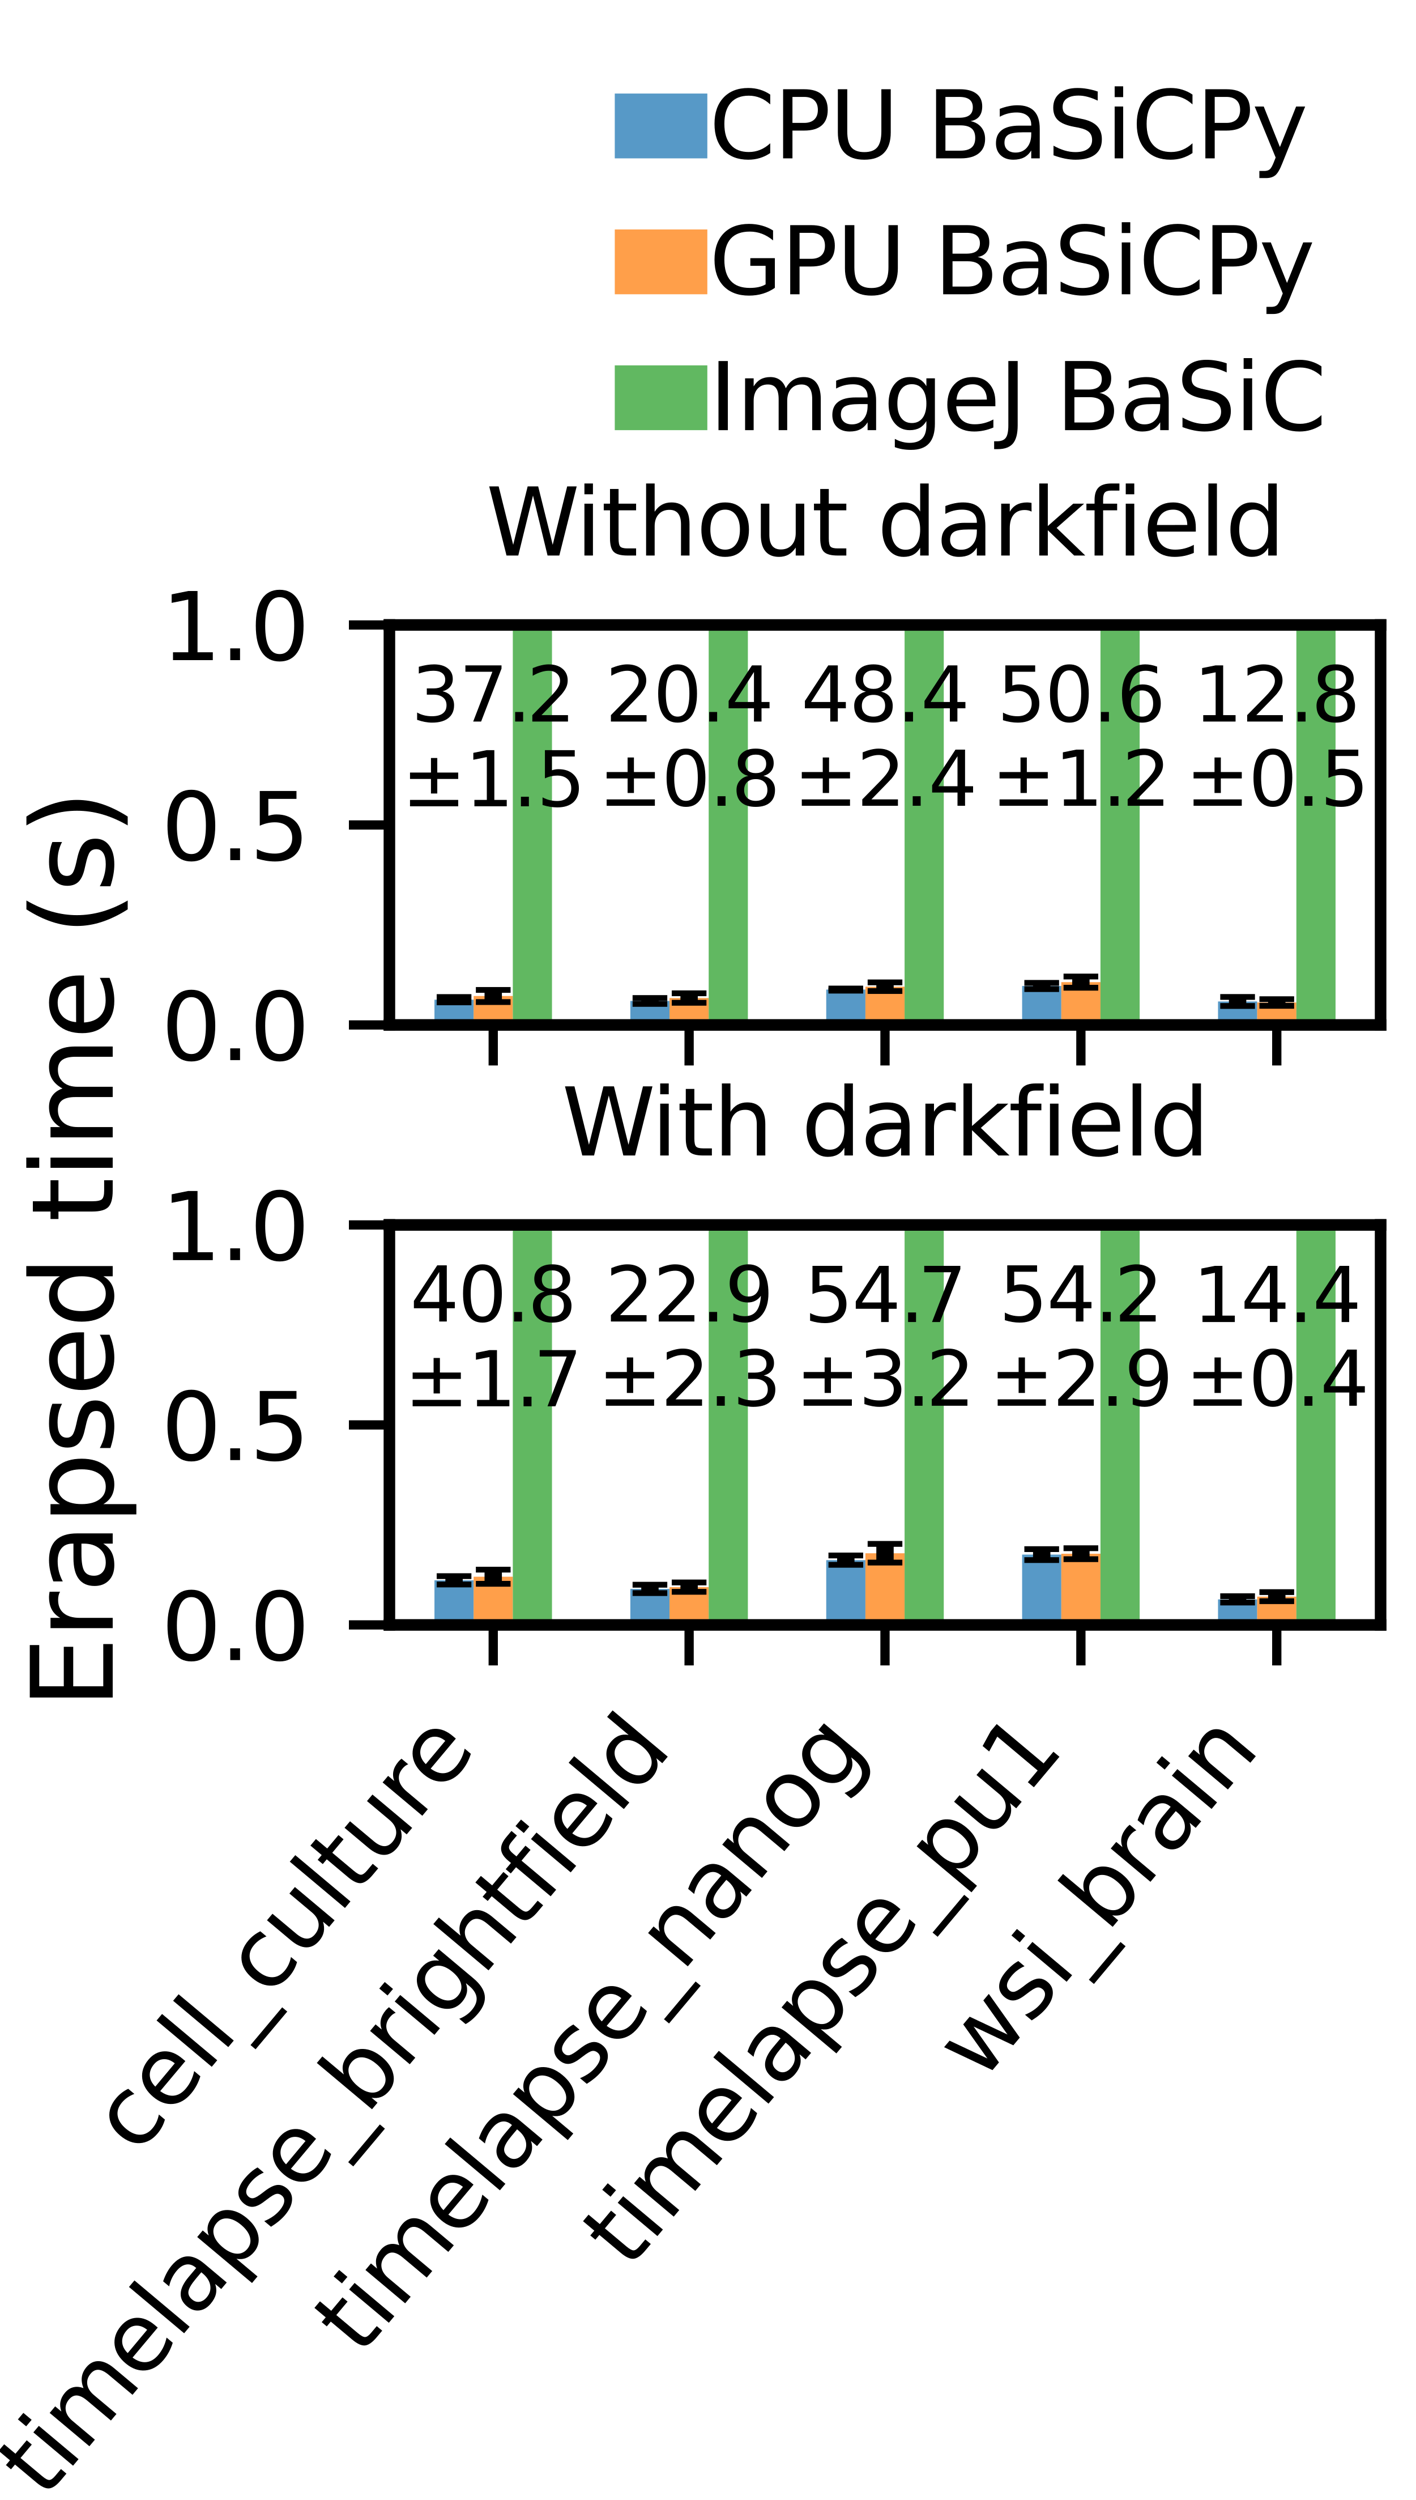 <?xml version="1.0" encoding="utf-8" standalone="no"?>
<!DOCTYPE svg PUBLIC "-//W3C//DTD SVG 1.1//EN"
  "http://www.w3.org/Graphics/SVG/1.1/DTD/svg11.dtd">
<svg xmlns:xlink="http://www.w3.org/1999/xlink" width="122.4pt" height="216pt" viewBox="0 0 122.4 216" xmlns="http://www.w3.org/2000/svg" version="1.1">
 <defs>
  <style type="text/css">*{stroke-linejoin: round; stroke-linecap: butt}</style>
 </defs>
 <g id="figure_1">
  <g id="patch_1">
   <path d="M 0 216 
L 122.4 216 
L 122.4 0 
L 0 0 
z
" style="fill: #ffffff"/>
  </g>
  <g id="axes_1">
   <g id="patch_2">
    <path d="M 33.66 88.56 
L 119.34 88.56 
L 119.34 54 
L 33.66 54 
z
" style="fill: #ffffff"/>
   </g>
   <g id="patch_3">
    <path d="M 37.555 88.56 
L 40.941 88.56 
L 40.941 86.378 
L 37.555 86.378 
z
" clip-path="url(#peda87dc416)" style="fill: #1f77b4; opacity: 0.75"/>
   </g>
   <g id="patch_4">
    <path d="M 54.487 88.56 
L 57.874 88.56 
L 57.874 86.487 
L 54.487 86.487 
z
" clip-path="url(#peda87dc416)" style="fill: #1f77b4; opacity: 0.75"/>
   </g>
   <g id="patch_5">
    <path d="M 71.42 88.56 
L 74.807 88.56 
L 74.807 85.505 
L 71.42 85.505 
z
" clip-path="url(#peda87dc416)" style="fill: #1f77b4; opacity: 0.75"/>
   </g>
   <g id="patch_6">
    <path d="M 88.353 88.56 
L 91.74 88.56 
L 91.74 85.194 
L 88.353 85.194 
z
" clip-path="url(#peda87dc416)" style="fill: #1f77b4; opacity: 0.75"/>
   </g>
   <g id="patch_7">
    <path d="M 105.286 88.56 
L 108.672 88.56 
L 108.672 86.531 
L 105.286 86.531 
z
" clip-path="url(#peda87dc416)" style="fill: #1f77b4; opacity: 0.75"/>
   </g>
   <g id="patch_8">
    <path d="M 40.941 88.56 
L 44.328 88.56 
L 44.328 86.058 
L 40.941 86.058 
z
" clip-path="url(#peda87dc416)" style="fill: #ff7f0e; opacity: 0.75"/>
   </g>
   <g id="patch_9">
    <path d="M 57.874 88.56 
L 61.26 88.56 
L 61.26 86.235 
L 57.874 86.235 
z
" clip-path="url(#peda87dc416)" style="fill: #ff7f0e; opacity: 0.75"/>
   </g>
   <g id="patch_10">
    <path d="M 74.807 88.56 
L 78.193 88.56 
L 78.193 85.256 
L 74.807 85.256 
z
" clip-path="url(#peda87dc416)" style="fill: #ff7f0e; opacity: 0.75"/>
   </g>
   <g id="patch_11">
    <path d="M 91.74 88.56 
L 95.126 88.56 
L 95.126 84.86 
L 91.74 84.86 
z
" clip-path="url(#peda87dc416)" style="fill: #ff7f0e; opacity: 0.75"/>
   </g>
   <g id="patch_12">
    <path d="M 108.672 88.56 
L 112.059 88.56 
L 112.059 86.621 
L 108.672 86.621 
z
" clip-path="url(#peda87dc416)" style="fill: #ff7f0e; opacity: 0.75"/>
   </g>
   <g id="patch_13">
    <path d="M 44.328 88.56 
L 47.714 88.56 
L 47.714 -1198.717 
L 44.328 -1198.717 
z
" clip-path="url(#peda87dc416)" style="fill: #2ca02c; opacity: 0.75"/>
   </g>
   <g id="patch_14">
    <path d="M 61.26 88.56 
L 64.647 88.56 
L 64.647 -617.867 
L 61.26 -617.867 
z
" clip-path="url(#peda87dc416)" style="fill: #2ca02c; opacity: 0.75"/>
   </g>
   <g id="patch_15">
    <path d="M 78.193 88.56 
L 81.58 88.56 
L 81.58 -1584.6 
L 78.193 -1584.6 
z
" clip-path="url(#peda87dc416)" style="fill: #2ca02c; opacity: 0.75"/>
   </g>
   <g id="patch_16">
    <path d="M 95.126 88.56 
L 98.513 88.56 
L 98.513 -1658.469 
L 95.126 -1658.469 
z
" clip-path="url(#peda87dc416)" style="fill: #2ca02c; opacity: 0.75"/>
   </g>
   <g id="patch_17">
    <path d="M 112.059 88.56 
L 115.445 88.56 
L 115.445 -354.437 
L 112.059 -354.437 
z
" clip-path="url(#peda87dc416)" style="fill: #2ca02c; opacity: 0.75"/>
   </g>
   <g id="matplotlib.axis_1">
    <g id="xtick_1">
     <g id="line2d_1">
      <defs>
       <path id="m6ced388f6d" d="M 0 0 
L 0 3.5 
" style="stroke: #000000; stroke-width: 0.8"/>
      </defs>
      <g>
       <use xlink:href="#m6ced388f6d" x="42.634" y="88.56" style="stroke: #000000; stroke-width: 0.8"/>
      </g>
     </g>
    </g>
    <g id="xtick_2">
     <g id="line2d_2">
      <g>
       <use xlink:href="#m6ced388f6d" x="59.567" y="88.56" style="stroke: #000000; stroke-width: 0.8"/>
      </g>
     </g>
    </g>
    <g id="xtick_3">
     <g id="line2d_3">
      <g>
       <use xlink:href="#m6ced388f6d" x="76.5" y="88.56" style="stroke: #000000; stroke-width: 0.8"/>
      </g>
     </g>
    </g>
    <g id="xtick_4">
     <g id="line2d_4">
      <g>
       <use xlink:href="#m6ced388f6d" x="93.433" y="88.56" style="stroke: #000000; stroke-width: 0.8"/>
      </g>
     </g>
    </g>
    <g id="xtick_5">
     <g id="line2d_5">
      <g>
       <use xlink:href="#m6ced388f6d" x="110.366" y="88.56" style="stroke: #000000; stroke-width: 0.8"/>
      </g>
     </g>
    </g>
   </g>
   <g id="matplotlib.axis_2">
    <g id="ytick_1">
     <g id="line2d_6">
      <defs>
       <path id="m551bf1fd2c" d="M 0 0 
L -3.5 0 
" style="stroke: #000000; stroke-width: 0.8"/>
      </defs>
      <g>
       <use xlink:href="#m551bf1fd2c" x="33.66" y="88.56" style="stroke: #000000; stroke-width: 0.8"/>
      </g>
     </g>
     <g id="text_1">
      <!-- 0.0 -->
      <g transform="translate(13.938 91.599) scale(0.08 -0.08)">
       <defs>
        <path id="DejaVuSans-30" d="M 2034 4250 
Q 1547 4250 1301 3770 
Q 1056 3291 1056 2328 
Q 1056 1369 1301 889 
Q 1547 409 2034 409 
Q 2525 409 2770 889 
Q 3016 1369 3016 2328 
Q 3016 3291 2770 3770 
Q 2525 4250 2034 4250 
z
M 2034 4750 
Q 2819 4750 3233 4129 
Q 3647 3509 3647 2328 
Q 3647 1150 3233 529 
Q 2819 -91 2034 -91 
Q 1250 -91 836 529 
Q 422 1150 422 2328 
Q 422 3509 836 4129 
Q 1250 4750 2034 4750 
z
" transform="scale(0.016)"/>
        <path id="DejaVuSans-2e" d="M 684 794 
L 1344 794 
L 1344 0 
L 684 0 
L 684 794 
z
" transform="scale(0.016)"/>
       </defs>
       <use xlink:href="#DejaVuSans-30"/>
       <use xlink:href="#DejaVuSans-2e" x="63.623"/>
       <use xlink:href="#DejaVuSans-30" x="95.41"/>
      </g>
     </g>
    </g>
    <g id="ytick_2">
     <g id="line2d_7">
      <g>
       <use xlink:href="#m551bf1fd2c" x="33.66" y="71.28" style="stroke: #000000; stroke-width: 0.8"/>
      </g>
     </g>
     <g id="text_2">
      <!-- 0.5 -->
      <g transform="translate(13.938 74.319) scale(0.08 -0.08)">
       <defs>
        <path id="DejaVuSans-35" d="M 691 4666 
L 3169 4666 
L 3169 4134 
L 1269 4134 
L 1269 2991 
Q 1406 3038 1543 3061 
Q 1681 3084 1819 3084 
Q 2600 3084 3056 2656 
Q 3513 2228 3513 1497 
Q 3513 744 3044 326 
Q 2575 -91 1722 -91 
Q 1428 -91 1123 -41 
Q 819 9 494 109 
L 494 744 
Q 775 591 1075 516 
Q 1375 441 1709 441 
Q 2250 441 2565 725 
Q 2881 1009 2881 1497 
Q 2881 1984 2565 2268 
Q 2250 2553 1709 2553 
Q 1456 2553 1204 2497 
Q 953 2441 691 2322 
L 691 4666 
z
" transform="scale(0.016)"/>
       </defs>
       <use xlink:href="#DejaVuSans-30"/>
       <use xlink:href="#DejaVuSans-2e" x="63.623"/>
       <use xlink:href="#DejaVuSans-35" x="95.41"/>
      </g>
     </g>
    </g>
    <g id="ytick_3">
     <g id="line2d_8">
      <g>
       <use xlink:href="#m551bf1fd2c" x="33.66" y="54" style="stroke: #000000; stroke-width: 0.8"/>
      </g>
     </g>
     <g id="text_3">
      <!-- 1.0 -->
      <g transform="translate(13.938 57.039) scale(0.08 -0.08)">
       <defs>
        <path id="DejaVuSans-31" d="M 794 531 
L 1825 531 
L 1825 4091 
L 703 3866 
L 703 4441 
L 1819 4666 
L 2450 4666 
L 2450 531 
L 3481 531 
L 3481 0 
L 794 0 
L 794 531 
z
" transform="scale(0.016)"/>
       </defs>
       <use xlink:href="#DejaVuSans-31"/>
       <use xlink:href="#DejaVuSans-2e" x="63.623"/>
       <use xlink:href="#DejaVuSans-30" x="95.41"/>
      </g>
     </g>
    </g>
   </g>
   <g id="LineCollection_1">
    <path d="M 39.248 86.608 
L 39.248 86.148 
" clip-path="url(#peda87dc416)" style="fill: none; stroke: #000000; stroke-width: 1.5"/>
    <path d="M 56.181 86.741 
L 56.181 86.232 
" clip-path="url(#peda87dc416)" style="fill: none; stroke: #000000; stroke-width: 1.5"/>
    <path d="M 73.113 85.596 
L 73.113 85.414 
" clip-path="url(#peda87dc416)" style="fill: none; stroke: #000000; stroke-width: 1.5"/>
    <path d="M 90.046 85.462 
L 90.046 84.925 
" clip-path="url(#peda87dc416)" style="fill: none; stroke: #000000; stroke-width: 1.5"/>
    <path d="M 106.979 86.92 
L 106.979 86.142 
" clip-path="url(#peda87dc416)" style="fill: none; stroke: #000000; stroke-width: 1.5"/>
   </g>
   <g id="line2d_9">
    <defs>
     <path id="m578f9fb0bc" d="M 1.5 0 
L -1.5 -0 
" style="stroke: #000000; stroke-width: 0.5"/>
    </defs>
    <g clip-path="url(#peda87dc416)">
     <use xlink:href="#m578f9fb0bc" x="39.248" y="86.608" style="stroke: #000000; stroke-width: 0.5"/>
     <use xlink:href="#m578f9fb0bc" x="56.181" y="86.741" style="stroke: #000000; stroke-width: 0.5"/>
     <use xlink:href="#m578f9fb0bc" x="73.113" y="85.596" style="stroke: #000000; stroke-width: 0.5"/>
     <use xlink:href="#m578f9fb0bc" x="90.046" y="85.462" style="stroke: #000000; stroke-width: 0.5"/>
     <use xlink:href="#m578f9fb0bc" x="106.979" y="86.92" style="stroke: #000000; stroke-width: 0.5"/>
    </g>
   </g>
   <g id="line2d_10">
    <g clip-path="url(#peda87dc416)">
     <use xlink:href="#m578f9fb0bc" x="39.248" y="86.148" style="stroke: #000000; stroke-width: 0.5"/>
     <use xlink:href="#m578f9fb0bc" x="56.181" y="86.232" style="stroke: #000000; stroke-width: 0.5"/>
     <use xlink:href="#m578f9fb0bc" x="73.113" y="85.414" style="stroke: #000000; stroke-width: 0.5"/>
     <use xlink:href="#m578f9fb0bc" x="90.046" y="84.925" style="stroke: #000000; stroke-width: 0.5"/>
     <use xlink:href="#m578f9fb0bc" x="106.979" y="86.142" style="stroke: #000000; stroke-width: 0.5"/>
    </g>
   </g>
   <g id="LineCollection_2">
    <path d="M 42.634 86.582 
L 42.634 85.535 
" clip-path="url(#peda87dc416)" style="fill: none; stroke: #000000; stroke-width: 1.5"/>
    <path d="M 59.567 86.644 
L 59.567 85.825 
" clip-path="url(#peda87dc416)" style="fill: none; stroke: #000000; stroke-width: 1.5"/>
    <path d="M 76.5 85.63 
L 76.5 84.882 
" clip-path="url(#peda87dc416)" style="fill: none; stroke: #000000; stroke-width: 1.5"/>
    <path d="M 93.433 85.344 
L 93.433 84.377 
" clip-path="url(#peda87dc416)" style="fill: none; stroke: #000000; stroke-width: 1.5"/>
    <path d="M 110.366 86.907 
L 110.366 86.335 
" clip-path="url(#peda87dc416)" style="fill: none; stroke: #000000; stroke-width: 1.5"/>
   </g>
   <g id="line2d_11">
    <g clip-path="url(#peda87dc416)">
     <use xlink:href="#m578f9fb0bc" x="42.634" y="86.582" style="stroke: #000000; stroke-width: 0.5"/>
     <use xlink:href="#m578f9fb0bc" x="59.567" y="86.644" style="stroke: #000000; stroke-width: 0.5"/>
     <use xlink:href="#m578f9fb0bc" x="76.5" y="85.63" style="stroke: #000000; stroke-width: 0.5"/>
     <use xlink:href="#m578f9fb0bc" x="93.433" y="85.344" style="stroke: #000000; stroke-width: 0.5"/>
     <use xlink:href="#m578f9fb0bc" x="110.366" y="86.907" style="stroke: #000000; stroke-width: 0.5"/>
    </g>
   </g>
   <g id="line2d_12">
    <g clip-path="url(#peda87dc416)">
     <use xlink:href="#m578f9fb0bc" x="42.634" y="85.535" style="stroke: #000000; stroke-width: 0.5"/>
     <use xlink:href="#m578f9fb0bc" x="59.567" y="85.825" style="stroke: #000000; stroke-width: 0.5"/>
     <use xlink:href="#m578f9fb0bc" x="76.5" y="84.882" style="stroke: #000000; stroke-width: 0.5"/>
     <use xlink:href="#m578f9fb0bc" x="93.433" y="84.377" style="stroke: #000000; stroke-width: 0.5"/>
     <use xlink:href="#m578f9fb0bc" x="110.366" y="86.335" style="stroke: #000000; stroke-width: 0.5"/>
    </g>
   </g>
   <g id="LineCollection_3">
    <path clip-path="url(#peda87dc416)" style="fill: none; stroke: #000000; stroke-width: 1.5"/>
    <path clip-path="url(#peda87dc416)" style="fill: none; stroke: #000000; stroke-width: 1.5"/>
    <path clip-path="url(#peda87dc416)" style="fill: none; stroke: #000000; stroke-width: 1.5"/>
    <path clip-path="url(#peda87dc416)" style="fill: none; stroke: #000000; stroke-width: 1.5"/>
    <path clip-path="url(#peda87dc416)" style="fill: none; stroke: #000000; stroke-width: 1.5"/>
   </g>
   <g id="line2d_13">
    <g clip-path="url(#peda87dc416)"/>
   </g>
   <g id="line2d_14">
    <g clip-path="url(#peda87dc416)"/>
   </g>
   <g id="patch_18">
    <path d="M 33.66 88.56 
L 33.66 54 
" style="fill: none; stroke: #000000; stroke-linejoin: miter; stroke-linecap: square"/>
   </g>
   <g id="patch_19">
    <path d="M 119.34 88.56 
L 119.34 54 
" style="fill: none; stroke: #000000; stroke-linejoin: miter; stroke-linecap: square"/>
   </g>
   <g id="patch_20">
    <path d="M 33.66 88.56 
L 119.34 88.56 
" style="fill: none; stroke: #000000; stroke-linejoin: miter; stroke-linecap: square"/>
   </g>
   <g id="patch_21">
    <path d="M 33.66 54 
L 119.34 54 
" style="fill: none; stroke: #000000; stroke-linejoin: miter; stroke-linecap: square"/>
   </g>
   <g id="text_4">
    <!-- $37.2$ -->
    <g transform="translate(35.549 62.395) scale(0.065 -0.065)">
     <defs>
      <path id="DejaVuSans-33" d="M 2597 2516 
Q 3050 2419 3304 2112 
Q 3559 1806 3559 1356 
Q 3559 666 3084 287 
Q 2609 -91 1734 -91 
Q 1441 -91 1130 -33 
Q 819 25 488 141 
L 488 750 
Q 750 597 1062 519 
Q 1375 441 1716 441 
Q 2309 441 2620 675 
Q 2931 909 2931 1356 
Q 2931 1769 2642 2001 
Q 2353 2234 1838 2234 
L 1294 2234 
L 1294 2753 
L 1863 2753 
Q 2328 2753 2575 2939 
Q 2822 3125 2822 3475 
Q 2822 3834 2567 4026 
Q 2313 4219 1838 4219 
Q 1578 4219 1281 4162 
Q 984 4106 628 3988 
L 628 4550 
Q 988 4650 1302 4700 
Q 1616 4750 1894 4750 
Q 2613 4750 3031 4423 
Q 3450 4097 3450 3541 
Q 3450 3153 3228 2886 
Q 3006 2619 2597 2516 
z
" transform="scale(0.016)"/>
      <path id="DejaVuSans-37" d="M 525 4666 
L 3525 4666 
L 3525 4397 
L 1831 0 
L 1172 0 
L 2766 4134 
L 525 4134 
L 525 4666 
z
" transform="scale(0.016)"/>
      <path id="DejaVuSans-32" d="M 1228 531 
L 3431 531 
L 3431 0 
L 469 0 
L 469 531 
Q 828 903 1448 1529 
Q 2069 2156 2228 2338 
Q 2531 2678 2651 2914 
Q 2772 3150 2772 3378 
Q 2772 3750 2511 3984 
Q 2250 4219 1831 4219 
Q 1534 4219 1204 4116 
Q 875 4013 500 3803 
L 500 4441 
Q 881 4594 1212 4672 
Q 1544 4750 1819 4750 
Q 2544 4750 2975 4387 
Q 3406 4025 3406 3419 
Q 3406 3131 3298 2873 
Q 3191 2616 2906 2266 
Q 2828 2175 2409 1742 
Q 1991 1309 1228 531 
z
" transform="scale(0.016)"/>
     </defs>
     <use xlink:href="#DejaVuSans-33" transform="translate(0 0.781)"/>
     <use xlink:href="#DejaVuSans-37" transform="translate(63.623 0.781)"/>
     <use xlink:href="#DejaVuSans-2e" transform="translate(127.246 0.781)"/>
     <use xlink:href="#DejaVuSans-32" transform="translate(153.533 0.781)"/>
    </g>
    <!-- $\pm1.5$ -->
    <g transform="translate(34.737 69.674) scale(0.065 -0.065)">
     <defs>
      <path id="DejaVuSans-b1" d="M 2944 4013 
L 2944 2803 
L 4684 2803 
L 4684 2272 
L 2944 2272 
L 2944 1063 
L 2419 1063 
L 2419 2272 
L 678 2272 
L 678 2803 
L 2419 2803 
L 2419 4013 
L 2944 4013 
z
M 678 531 
L 4684 531 
L 4684 0 
L 678 0 
L 678 531 
z
" transform="scale(0.016)"/>
     </defs>
     <use xlink:href="#DejaVuSans-b1" transform="translate(0 0.094)"/>
     <use xlink:href="#DejaVuSans-31" transform="translate(83.789 0.094)"/>
     <use xlink:href="#DejaVuSans-2e" transform="translate(147.412 0.094)"/>
     <use xlink:href="#DejaVuSans-35" transform="translate(179.199 0.094)"/>
    </g>
   </g>
   <g id="text_5">
    <!-- $20.4$ -->
    <g transform="translate(52.32 62.395) scale(0.065 -0.065)">
     <defs>
      <path id="DejaVuSans-34" d="M 2419 4116 
L 825 1625 
L 2419 1625 
L 2419 4116 
z
M 2253 4666 
L 3047 4666 
L 3047 1625 
L 3713 1625 
L 3713 1100 
L 3047 1100 
L 3047 0 
L 2419 0 
L 2419 1100 
L 313 1100 
L 313 1709 
L 2253 4666 
z
" transform="scale(0.016)"/>
     </defs>
     <use xlink:href="#DejaVuSans-32" transform="translate(0 0.781)"/>
     <use xlink:href="#DejaVuSans-30" transform="translate(63.623 0.781)"/>
     <use xlink:href="#DejaVuSans-2e" transform="translate(127.246 0.781)"/>
     <use xlink:href="#DejaVuSans-34" transform="translate(159.033 0.781)"/>
    </g>
    <!-- $\pm0.8$ -->
    <g transform="translate(51.735 69.674) scale(0.065 -0.065)">
     <defs>
      <path id="DejaVuSans-38" d="M 2034 2216 
Q 1584 2216 1326 1975 
Q 1069 1734 1069 1313 
Q 1069 891 1326 650 
Q 1584 409 2034 409 
Q 2484 409 2743 651 
Q 3003 894 3003 1313 
Q 3003 1734 2745 1975 
Q 2488 2216 2034 2216 
z
M 1403 2484 
Q 997 2584 770 2862 
Q 544 3141 544 3541 
Q 544 4100 942 4425 
Q 1341 4750 2034 4750 
Q 2731 4750 3128 4425 
Q 3525 4100 3525 3541 
Q 3525 3141 3298 2862 
Q 3072 2584 2669 2484 
Q 3125 2378 3379 2068 
Q 3634 1759 3634 1313 
Q 3634 634 3220 271 
Q 2806 -91 2034 -91 
Q 1263 -91 848 271 
Q 434 634 434 1313 
Q 434 1759 690 2068 
Q 947 2378 1403 2484 
z
M 1172 3481 
Q 1172 3119 1398 2916 
Q 1625 2713 2034 2713 
Q 2441 2713 2670 2916 
Q 2900 3119 2900 3481 
Q 2900 3844 2670 4047 
Q 2441 4250 2034 4250 
Q 1625 4250 1398 4047 
Q 1172 3844 1172 3481 
z
" transform="scale(0.016)"/>
     </defs>
     <use xlink:href="#DejaVuSans-b1" transform="translate(0 0.781)"/>
     <use xlink:href="#DejaVuSans-30" transform="translate(83.789 0.781)"/>
     <use xlink:href="#DejaVuSans-2e" transform="translate(147.412 0.781)"/>
     <use xlink:href="#DejaVuSans-38" transform="translate(176.574 0.781)"/>
    </g>
   </g>
   <g id="text_6">
    <!-- $48.4$ -->
    <g transform="translate(69.252 62.395) scale(0.065 -0.065)">
     <use xlink:href="#DejaVuSans-34" transform="translate(0 0.781)"/>
     <use xlink:href="#DejaVuSans-38" transform="translate(63.623 0.781)"/>
     <use xlink:href="#DejaVuSans-2e" transform="translate(127.246 0.781)"/>
     <use xlink:href="#DejaVuSans-34" transform="translate(159.033 0.781)"/>
    </g>
    <!-- $\pm2.4$ -->
    <g transform="translate(68.603 69.674) scale(0.065 -0.065)">
     <use xlink:href="#DejaVuSans-b1" transform="translate(0 0.781)"/>
     <use xlink:href="#DejaVuSans-32" transform="translate(83.789 0.781)"/>
     <use xlink:href="#DejaVuSans-2e" transform="translate(147.412 0.781)"/>
     <use xlink:href="#DejaVuSans-34" transform="translate(179.199 0.781)"/>
    </g>
   </g>
   <g id="text_7">
    <!-- $50.6$ -->
    <g transform="translate(86.185 62.395) scale(0.065 -0.065)">
     <defs>
      <path id="DejaVuSans-36" d="M 2113 2584 
Q 1688 2584 1439 2293 
Q 1191 2003 1191 1497 
Q 1191 994 1439 701 
Q 1688 409 2113 409 
Q 2538 409 2786 701 
Q 3034 994 3034 1497 
Q 3034 2003 2786 2293 
Q 2538 2584 2113 2584 
z
M 3366 4563 
L 3366 3988 
Q 3128 4100 2886 4159 
Q 2644 4219 2406 4219 
Q 1781 4219 1451 3797 
Q 1122 3375 1075 2522 
Q 1259 2794 1537 2939 
Q 1816 3084 2150 3084 
Q 2853 3084 3261 2657 
Q 3669 2231 3669 1497 
Q 3669 778 3244 343 
Q 2819 -91 2113 -91 
Q 1303 -91 875 529 
Q 447 1150 447 2328 
Q 447 3434 972 4092 
Q 1497 4750 2381 4750 
Q 2619 4750 2861 4703 
Q 3103 4656 3366 4563 
z
" transform="scale(0.016)"/>
     </defs>
     <use xlink:href="#DejaVuSans-35" transform="translate(0 0.781)"/>
     <use xlink:href="#DejaVuSans-30" transform="translate(63.623 0.781)"/>
     <use xlink:href="#DejaVuSans-2e" transform="translate(127.246 0.781)"/>
     <use xlink:href="#DejaVuSans-36" transform="translate(159.033 0.781)"/>
    </g>
    <!-- $\pm1.2$ -->
    <g transform="translate(85.698 69.674) scale(0.065 -0.065)">
     <use xlink:href="#DejaVuSans-b1" transform="translate(0 0.781)"/>
     <use xlink:href="#DejaVuSans-31" transform="translate(83.789 0.781)"/>
     <use xlink:href="#DejaVuSans-2e" transform="translate(147.412 0.781)"/>
     <use xlink:href="#DejaVuSans-32" transform="translate(173.699 0.781)"/>
    </g>
   </g>
   <g id="text_8">
    <!-- $12.8$ -->
    <g transform="translate(103.183 62.395) scale(0.065 -0.065)">
     <use xlink:href="#DejaVuSans-31" transform="translate(0 0.781)"/>
     <use xlink:href="#DejaVuSans-32" transform="translate(63.623 0.781)"/>
     <use xlink:href="#DejaVuSans-2e" transform="translate(127.246 0.781)"/>
     <use xlink:href="#DejaVuSans-38" transform="translate(156.408 0.781)"/>
    </g>
    <!-- $\pm0.5$ -->
    <g transform="translate(102.468 69.674) scale(0.065 -0.065)">
     <use xlink:href="#DejaVuSans-b1" transform="translate(0 0.781)"/>
     <use xlink:href="#DejaVuSans-30" transform="translate(83.789 0.781)"/>
     <use xlink:href="#DejaVuSans-2e" transform="translate(147.412 0.781)"/>
     <use xlink:href="#DejaVuSans-35" transform="translate(179.199 0.781)"/>
    </g>
   </g>
   <g id="text_9">
    <!-- Without darkfield -->
    <g transform="translate(42.016 48) scale(0.08 -0.08)">
     <defs>
      <path id="DejaVuSans-57" d="M 213 4666 
L 850 4666 
L 1831 722 
L 2809 4666 
L 3519 4666 
L 4500 722 
L 5478 4666 
L 6119 4666 
L 4947 0 
L 4153 0 
L 3169 4050 
L 2175 0 
L 1381 0 
L 213 4666 
z
" transform="scale(0.016)"/>
      <path id="DejaVuSans-69" d="M 603 3500 
L 1178 3500 
L 1178 0 
L 603 0 
L 603 3500 
z
M 603 4863 
L 1178 4863 
L 1178 4134 
L 603 4134 
L 603 4863 
z
" transform="scale(0.016)"/>
      <path id="DejaVuSans-74" d="M 1172 4494 
L 1172 3500 
L 2356 3500 
L 2356 3053 
L 1172 3053 
L 1172 1153 
Q 1172 725 1289 603 
Q 1406 481 1766 481 
L 2356 481 
L 2356 0 
L 1766 0 
Q 1100 0 847 248 
Q 594 497 594 1153 
L 594 3053 
L 172 3053 
L 172 3500 
L 594 3500 
L 594 4494 
L 1172 4494 
z
" transform="scale(0.016)"/>
      <path id="DejaVuSans-68" d="M 3513 2113 
L 3513 0 
L 2938 0 
L 2938 2094 
Q 2938 2591 2744 2837 
Q 2550 3084 2163 3084 
Q 1697 3084 1428 2787 
Q 1159 2491 1159 1978 
L 1159 0 
L 581 0 
L 581 4863 
L 1159 4863 
L 1159 2956 
Q 1366 3272 1645 3428 
Q 1925 3584 2291 3584 
Q 2894 3584 3203 3211 
Q 3513 2838 3513 2113 
z
" transform="scale(0.016)"/>
      <path id="DejaVuSans-6f" d="M 1959 3097 
Q 1497 3097 1228 2736 
Q 959 2375 959 1747 
Q 959 1119 1226 758 
Q 1494 397 1959 397 
Q 2419 397 2687 759 
Q 2956 1122 2956 1747 
Q 2956 2369 2687 2733 
Q 2419 3097 1959 3097 
z
M 1959 3584 
Q 2709 3584 3137 3096 
Q 3566 2609 3566 1747 
Q 3566 888 3137 398 
Q 2709 -91 1959 -91 
Q 1206 -91 779 398 
Q 353 888 353 1747 
Q 353 2609 779 3096 
Q 1206 3584 1959 3584 
z
" transform="scale(0.016)"/>
      <path id="DejaVuSans-75" d="M 544 1381 
L 544 3500 
L 1119 3500 
L 1119 1403 
Q 1119 906 1312 657 
Q 1506 409 1894 409 
Q 2359 409 2629 706 
Q 2900 1003 2900 1516 
L 2900 3500 
L 3475 3500 
L 3475 0 
L 2900 0 
L 2900 538 
Q 2691 219 2414 64 
Q 2138 -91 1772 -91 
Q 1169 -91 856 284 
Q 544 659 544 1381 
z
M 1991 3584 
L 1991 3584 
z
" transform="scale(0.016)"/>
      <path id="DejaVuSans-20" transform="scale(0.016)"/>
      <path id="DejaVuSans-64" d="M 2906 2969 
L 2906 4863 
L 3481 4863 
L 3481 0 
L 2906 0 
L 2906 525 
Q 2725 213 2448 61 
Q 2172 -91 1784 -91 
Q 1150 -91 751 415 
Q 353 922 353 1747 
Q 353 2572 751 3078 
Q 1150 3584 1784 3584 
Q 2172 3584 2448 3432 
Q 2725 3281 2906 2969 
z
M 947 1747 
Q 947 1113 1208 752 
Q 1469 391 1925 391 
Q 2381 391 2643 752 
Q 2906 1113 2906 1747 
Q 2906 2381 2643 2742 
Q 2381 3103 1925 3103 
Q 1469 3103 1208 2742 
Q 947 2381 947 1747 
z
" transform="scale(0.016)"/>
      <path id="DejaVuSans-61" d="M 2194 1759 
Q 1497 1759 1228 1600 
Q 959 1441 959 1056 
Q 959 750 1161 570 
Q 1363 391 1709 391 
Q 2188 391 2477 730 
Q 2766 1069 2766 1631 
L 2766 1759 
L 2194 1759 
z
M 3341 1997 
L 3341 0 
L 2766 0 
L 2766 531 
Q 2569 213 2275 61 
Q 1981 -91 1556 -91 
Q 1019 -91 701 211 
Q 384 513 384 1019 
Q 384 1609 779 1909 
Q 1175 2209 1959 2209 
L 2766 2209 
L 2766 2266 
Q 2766 2663 2505 2880 
Q 2244 3097 1772 3097 
Q 1472 3097 1187 3025 
Q 903 2953 641 2809 
L 641 3341 
Q 956 3463 1253 3523 
Q 1550 3584 1831 3584 
Q 2591 3584 2966 3190 
Q 3341 2797 3341 1997 
z
" transform="scale(0.016)"/>
      <path id="DejaVuSans-72" d="M 2631 2963 
Q 2534 3019 2420 3045 
Q 2306 3072 2169 3072 
Q 1681 3072 1420 2755 
Q 1159 2438 1159 1844 
L 1159 0 
L 581 0 
L 581 3500 
L 1159 3500 
L 1159 2956 
Q 1341 3275 1631 3429 
Q 1922 3584 2338 3584 
Q 2397 3584 2469 3576 
Q 2541 3569 2628 3553 
L 2631 2963 
z
" transform="scale(0.016)"/>
      <path id="DejaVuSans-6b" d="M 581 4863 
L 1159 4863 
L 1159 1991 
L 2875 3500 
L 3609 3500 
L 1753 1863 
L 3688 0 
L 2938 0 
L 1159 1709 
L 1159 0 
L 581 0 
L 581 4863 
z
" transform="scale(0.016)"/>
      <path id="DejaVuSans-66" d="M 2375 4863 
L 2375 4384 
L 1825 4384 
Q 1516 4384 1395 4259 
Q 1275 4134 1275 3809 
L 1275 3500 
L 2222 3500 
L 2222 3053 
L 1275 3053 
L 1275 0 
L 697 0 
L 697 3053 
L 147 3053 
L 147 3500 
L 697 3500 
L 697 3744 
Q 697 4328 969 4595 
Q 1241 4863 1831 4863 
L 2375 4863 
z
" transform="scale(0.016)"/>
      <path id="DejaVuSans-65" d="M 3597 1894 
L 3597 1613 
L 953 1613 
Q 991 1019 1311 708 
Q 1631 397 2203 397 
Q 2534 397 2845 478 
Q 3156 559 3463 722 
L 3463 178 
Q 3153 47 2828 -22 
Q 2503 -91 2169 -91 
Q 1331 -91 842 396 
Q 353 884 353 1716 
Q 353 2575 817 3079 
Q 1281 3584 2069 3584 
Q 2775 3584 3186 3129 
Q 3597 2675 3597 1894 
z
M 3022 2063 
Q 3016 2534 2758 2815 
Q 2500 3097 2075 3097 
Q 1594 3097 1305 2825 
Q 1016 2553 972 2059 
L 3022 2063 
z
" transform="scale(0.016)"/>
      <path id="DejaVuSans-6c" d="M 603 4863 
L 1178 4863 
L 1178 0 
L 603 0 
L 603 4863 
z
" transform="scale(0.016)"/>
     </defs>
     <use xlink:href="#DejaVuSans-57"/>
     <use xlink:href="#DejaVuSans-69" x="96.627"/>
     <use xlink:href="#DejaVuSans-74" x="124.41"/>
     <use xlink:href="#DejaVuSans-68" x="163.619"/>
     <use xlink:href="#DejaVuSans-6f" x="226.998"/>
     <use xlink:href="#DejaVuSans-75" x="288.18"/>
     <use xlink:href="#DejaVuSans-74" x="351.559"/>
     <use xlink:href="#DejaVuSans-20" x="390.768"/>
     <use xlink:href="#DejaVuSans-64" x="422.555"/>
     <use xlink:href="#DejaVuSans-61" x="486.031"/>
     <use xlink:href="#DejaVuSans-72" x="547.311"/>
     <use xlink:href="#DejaVuSans-6b" x="588.424"/>
     <use xlink:href="#DejaVuSans-66" x="646.334"/>
     <use xlink:href="#DejaVuSans-69" x="681.539"/>
     <use xlink:href="#DejaVuSans-65" x="709.322"/>
     <use xlink:href="#DejaVuSans-6c" x="770.846"/>
     <use xlink:href="#DejaVuSans-64" x="798.629"/>
    </g>
   </g>
   <g id="legend_1">
    <g id="patch_22">
     <path d="M 53.943 39.632 
L 113.74 39.632 
Q 115.34 39.632 115.34 38.032 
L 115.34 8.405 
Q 115.34 6.804 113.74 6.804 
L 53.943 6.804 
Q 52.343 6.804 52.343 8.405 
L 52.343 38.032 
Q 52.343 39.632 53.943 39.632 
z
" style="fill: #ffffff; opacity: 0.8"/>
    </g>
    <g id="patch_23">
     <path d="M 53.142 13.683 
L 61.142 13.683 
L 61.142 8.083 
L 53.142 8.083 
z
" style="fill: #1f77b4; opacity: 0.75"/>
    </g>
    <g id="text_10">
     <!-- CPU BaSiCPy -->
     <g transform="translate(61.303 13.683) scale(0.08 -0.08)">
      <defs>
       <path id="DejaVuSans-43" d="M 4122 4306 
L 4122 3641 
Q 3803 3938 3442 4084 
Q 3081 4231 2675 4231 
Q 1875 4231 1450 3742 
Q 1025 3253 1025 2328 
Q 1025 1406 1450 917 
Q 1875 428 2675 428 
Q 3081 428 3442 575 
Q 3803 722 4122 1019 
L 4122 359 
Q 3791 134 3420 21 
Q 3050 -91 2638 -91 
Q 1578 -91 968 557 
Q 359 1206 359 2328 
Q 359 3453 968 4101 
Q 1578 4750 2638 4750 
Q 3056 4750 3426 4639 
Q 3797 4528 4122 4306 
z
" transform="scale(0.016)"/>
       <path id="DejaVuSans-50" d="M 1259 4147 
L 1259 2394 
L 2053 2394 
Q 2494 2394 2734 2622 
Q 2975 2850 2975 3272 
Q 2975 3691 2734 3919 
Q 2494 4147 2053 4147 
L 1259 4147 
z
M 628 4666 
L 2053 4666 
Q 2838 4666 3239 4311 
Q 3641 3956 3641 3272 
Q 3641 2581 3239 2228 
Q 2838 1875 2053 1875 
L 1259 1875 
L 1259 0 
L 628 0 
L 628 4666 
z
" transform="scale(0.016)"/>
       <path id="DejaVuSans-55" d="M 556 4666 
L 1191 4666 
L 1191 1831 
Q 1191 1081 1462 751 
Q 1734 422 2344 422 
Q 2950 422 3222 751 
Q 3494 1081 3494 1831 
L 3494 4666 
L 4128 4666 
L 4128 1753 
Q 4128 841 3676 375 
Q 3225 -91 2344 -91 
Q 1459 -91 1007 375 
Q 556 841 556 1753 
L 556 4666 
z
" transform="scale(0.016)"/>
       <path id="DejaVuSans-42" d="M 1259 2228 
L 1259 519 
L 2272 519 
Q 2781 519 3026 730 
Q 3272 941 3272 1375 
Q 3272 1813 3026 2020 
Q 2781 2228 2272 2228 
L 1259 2228 
z
M 1259 4147 
L 1259 2741 
L 2194 2741 
Q 2656 2741 2882 2914 
Q 3109 3088 3109 3444 
Q 3109 3797 2882 3972 
Q 2656 4147 2194 4147 
L 1259 4147 
z
M 628 4666 
L 2241 4666 
Q 2963 4666 3353 4366 
Q 3744 4066 3744 3513 
Q 3744 3084 3544 2831 
Q 3344 2578 2956 2516 
Q 3422 2416 3680 2098 
Q 3938 1781 3938 1306 
Q 3938 681 3513 340 
Q 3088 0 2303 0 
L 628 0 
L 628 4666 
z
" transform="scale(0.016)"/>
       <path id="DejaVuSans-53" d="M 3425 4513 
L 3425 3897 
Q 3066 4069 2747 4153 
Q 2428 4238 2131 4238 
Q 1616 4238 1336 4038 
Q 1056 3838 1056 3469 
Q 1056 3159 1242 3001 
Q 1428 2844 1947 2747 
L 2328 2669 
Q 3034 2534 3370 2195 
Q 3706 1856 3706 1288 
Q 3706 609 3251 259 
Q 2797 -91 1919 -91 
Q 1588 -91 1214 -16 
Q 841 59 441 206 
L 441 856 
Q 825 641 1194 531 
Q 1563 422 1919 422 
Q 2459 422 2753 634 
Q 3047 847 3047 1241 
Q 3047 1584 2836 1778 
Q 2625 1972 2144 2069 
L 1759 2144 
Q 1053 2284 737 2584 
Q 422 2884 422 3419 
Q 422 4038 858 4394 
Q 1294 4750 2059 4750 
Q 2388 4750 2728 4690 
Q 3069 4631 3425 4513 
z
" transform="scale(0.016)"/>
       <path id="DejaVuSans-79" d="M 2059 -325 
Q 1816 -950 1584 -1140 
Q 1353 -1331 966 -1331 
L 506 -1331 
L 506 -850 
L 844 -850 
Q 1081 -850 1212 -737 
Q 1344 -625 1503 -206 
L 1606 56 
L 191 3500 
L 800 3500 
L 1894 763 
L 2988 3500 
L 3597 3500 
L 2059 -325 
z
" transform="scale(0.016)"/>
      </defs>
      <use xlink:href="#DejaVuSans-43"/>
      <use xlink:href="#DejaVuSans-50" x="69.824"/>
      <use xlink:href="#DejaVuSans-55" x="130.127"/>
      <use xlink:href="#DejaVuSans-20" x="203.32"/>
      <use xlink:href="#DejaVuSans-42" x="235.107"/>
      <use xlink:href="#DejaVuSans-61" x="303.711"/>
      <use xlink:href="#DejaVuSans-53" x="364.99"/>
      <use xlink:href="#DejaVuSans-69" x="428.467"/>
      <use xlink:href="#DejaVuSans-43" x="456.25"/>
      <use xlink:href="#DejaVuSans-50" x="526.074"/>
      <use xlink:href="#DejaVuSans-79" x="586.377"/>
     </g>
    </g>
    <g id="patch_24">
     <path d="M 53.142 25.426 
L 61.142 25.426 
L 61.142 19.826 
L 53.142 19.826 
z
" style="fill: #ff7f0e; opacity: 0.75"/>
    </g>
    <g id="text_11">
     <!-- GPU BaSiCPy -->
     <g transform="translate(61.303 25.426) scale(0.08 -0.08)">
      <defs>
       <path id="DejaVuSans-47" d="M 3809 666 
L 3809 1919 
L 2778 1919 
L 2778 2438 
L 4434 2438 
L 4434 434 
Q 4069 175 3628 42 
Q 3188 -91 2688 -91 
Q 1594 -91 976 548 
Q 359 1188 359 2328 
Q 359 3472 976 4111 
Q 1594 4750 2688 4750 
Q 3144 4750 3555 4637 
Q 3966 4525 4313 4306 
L 4313 3634 
Q 3963 3931 3569 4081 
Q 3175 4231 2741 4231 
Q 1884 4231 1454 3753 
Q 1025 3275 1025 2328 
Q 1025 1384 1454 906 
Q 1884 428 2741 428 
Q 3075 428 3337 486 
Q 3600 544 3809 666 
z
" transform="scale(0.016)"/>
      </defs>
      <use xlink:href="#DejaVuSans-47"/>
      <use xlink:href="#DejaVuSans-50" x="77.49"/>
      <use xlink:href="#DejaVuSans-55" x="137.793"/>
      <use xlink:href="#DejaVuSans-20" x="210.986"/>
      <use xlink:href="#DejaVuSans-42" x="242.773"/>
      <use xlink:href="#DejaVuSans-61" x="311.377"/>
      <use xlink:href="#DejaVuSans-53" x="372.656"/>
      <use xlink:href="#DejaVuSans-69" x="436.133"/>
      <use xlink:href="#DejaVuSans-43" x="463.916"/>
      <use xlink:href="#DejaVuSans-50" x="533.74"/>
      <use xlink:href="#DejaVuSans-79" x="594.043"/>
     </g>
    </g>
    <g id="patch_25">
     <path d="M 53.142 37.168 
L 61.142 37.168 
L 61.142 31.568 
L 53.142 31.568 
z
" style="fill: #2ca02c; opacity: 0.75"/>
    </g>
    <g id="text_12">
     <!-- ImageJ BaSiC -->
     <g transform="translate(61.303 37.168) scale(0.08 -0.08)">
      <defs>
       <path id="DejaVuSans-49" d="M 628 4666 
L 1259 4666 
L 1259 0 
L 628 0 
L 628 4666 
z
" transform="scale(0.016)"/>
       <path id="DejaVuSans-6d" d="M 3328 2828 
Q 3544 3216 3844 3400 
Q 4144 3584 4550 3584 
Q 5097 3584 5394 3201 
Q 5691 2819 5691 2113 
L 5691 0 
L 5113 0 
L 5113 2094 
Q 5113 2597 4934 2840 
Q 4756 3084 4391 3084 
Q 3944 3084 3684 2787 
Q 3425 2491 3425 1978 
L 3425 0 
L 2847 0 
L 2847 2094 
Q 2847 2600 2669 2842 
Q 2491 3084 2119 3084 
Q 1678 3084 1418 2786 
Q 1159 2488 1159 1978 
L 1159 0 
L 581 0 
L 581 3500 
L 1159 3500 
L 1159 2956 
Q 1356 3278 1631 3431 
Q 1906 3584 2284 3584 
Q 2666 3584 2933 3390 
Q 3200 3197 3328 2828 
z
" transform="scale(0.016)"/>
       <path id="DejaVuSans-67" d="M 2906 1791 
Q 2906 2416 2648 2759 
Q 2391 3103 1925 3103 
Q 1463 3103 1205 2759 
Q 947 2416 947 1791 
Q 947 1169 1205 825 
Q 1463 481 1925 481 
Q 2391 481 2648 825 
Q 2906 1169 2906 1791 
z
M 3481 434 
Q 3481 -459 3084 -895 
Q 2688 -1331 1869 -1331 
Q 1566 -1331 1297 -1286 
Q 1028 -1241 775 -1147 
L 775 -588 
Q 1028 -725 1275 -790 
Q 1522 -856 1778 -856 
Q 2344 -856 2625 -561 
Q 2906 -266 2906 331 
L 2906 616 
Q 2728 306 2450 153 
Q 2172 0 1784 0 
Q 1141 0 747 490 
Q 353 981 353 1791 
Q 353 2603 747 3093 
Q 1141 3584 1784 3584 
Q 2172 3584 2450 3431 
Q 2728 3278 2906 2969 
L 2906 3500 
L 3481 3500 
L 3481 434 
z
" transform="scale(0.016)"/>
       <path id="DejaVuSans-4a" d="M 628 4666 
L 1259 4666 
L 1259 325 
Q 1259 -519 939 -900 
Q 619 -1281 -91 -1281 
L -331 -1281 
L -331 -750 
L -134 -750 
Q 284 -750 456 -515 
Q 628 -281 628 325 
L 628 4666 
z
" transform="scale(0.016)"/>
      </defs>
      <use xlink:href="#DejaVuSans-49"/>
      <use xlink:href="#DejaVuSans-6d" x="29.492"/>
      <use xlink:href="#DejaVuSans-61" x="126.904"/>
      <use xlink:href="#DejaVuSans-67" x="188.184"/>
      <use xlink:href="#DejaVuSans-65" x="251.66"/>
      <use xlink:href="#DejaVuSans-4a" x="313.184"/>
      <use xlink:href="#DejaVuSans-20" x="342.676"/>
      <use xlink:href="#DejaVuSans-42" x="374.463"/>
      <use xlink:href="#DejaVuSans-61" x="443.066"/>
      <use xlink:href="#DejaVuSans-53" x="504.346"/>
      <use xlink:href="#DejaVuSans-69" x="567.822"/>
      <use xlink:href="#DejaVuSans-43" x="595.605"/>
     </g>
    </g>
   </g>
  </g>
  <g id="axes_2">
   <g id="patch_26">
    <path d="M 33.66 140.4 
L 119.34 140.4 
L 119.34 105.84 
L 33.66 105.84 
z
" style="fill: #ffffff"/>
   </g>
   <g id="patch_27">
    <path d="M 37.555 140.4 
L 40.941 140.4 
L 40.941 136.546 
L 37.555 136.546 
z
" clip-path="url(#p9ebf0d0f52)" style="fill: #1f77b4; opacity: 0.75"/>
   </g>
   <g id="patch_28">
    <path d="M 54.487 140.4 
L 57.874 140.4 
L 57.874 137.289 
L 54.487 137.289 
z
" clip-path="url(#p9ebf0d0f52)" style="fill: #1f77b4; opacity: 0.75"/>
   </g>
   <g id="patch_29">
    <path d="M 71.42 140.4 
L 74.807 140.4 
L 74.807 134.804 
L 71.42 134.804 
z
" clip-path="url(#p9ebf0d0f52)" style="fill: #1f77b4; opacity: 0.75"/>
   </g>
   <g id="patch_30">
    <path d="M 88.353 140.4 
L 91.74 140.4 
L 91.74 134.324 
L 88.353 134.324 
z
" clip-path="url(#p9ebf0d0f52)" style="fill: #1f77b4; opacity: 0.75"/>
   </g>
   <g id="patch_31">
    <path d="M 105.286 140.4 
L 108.672 140.4 
L 108.672 138.193 
L 105.286 138.193 
z
" clip-path="url(#p9ebf0d0f52)" style="fill: #1f77b4; opacity: 0.75"/>
   </g>
   <g id="patch_32">
    <path d="M 40.941 140.4 
L 44.328 140.4 
L 44.328 136.235 
L 40.941 136.235 
z
" clip-path="url(#p9ebf0d0f52)" style="fill: #ff7f0e; opacity: 0.75"/>
   </g>
   <g id="patch_33">
    <path d="M 57.874 140.4 
L 61.26 140.4 
L 61.26 137.135 
L 57.874 137.135 
z
" clip-path="url(#p9ebf0d0f52)" style="fill: #ff7f0e; opacity: 0.75"/>
   </g>
   <g id="patch_34">
    <path d="M 74.807 140.4 
L 78.193 140.4 
L 78.193 134.208 
L 74.807 134.208 
z
" clip-path="url(#p9ebf0d0f52)" style="fill: #ff7f0e; opacity: 0.75"/>
   </g>
   <g id="patch_35">
    <path d="M 91.74 140.4 
L 95.126 140.4 
L 95.126 134.247 
L 91.74 134.247 
z
" clip-path="url(#p9ebf0d0f52)" style="fill: #ff7f0e; opacity: 0.75"/>
   </g>
   <g id="patch_36">
    <path d="M 108.672 140.4 
L 112.059 140.4 
L 112.059 137.957 
L 108.672 137.957 
z
" clip-path="url(#p9ebf0d0f52)" style="fill: #ff7f0e; opacity: 0.75"/>
   </g>
   <g id="patch_37">
    <path d="M 44.328 140.4 
L 47.714 140.4 
L 47.714 -1268.459 
L 44.328 -1268.459 
z
" clip-path="url(#p9ebf0d0f52)" style="fill: #2ca02c; opacity: 0.75"/>
   </g>
   <g id="patch_38">
    <path d="M 61.26 140.4 
L 64.647 140.4 
L 64.647 -650.575 
L 61.26 -650.575 
z
" clip-path="url(#p9ebf0d0f52)" style="fill: #2ca02c; opacity: 0.75"/>
   </g>
   <g id="patch_39">
    <path d="M 78.193 140.4 
L 81.58 140.4 
L 81.58 -1750.585 
L 78.193 -1750.585 
z
" clip-path="url(#p9ebf0d0f52)" style="fill: #2ca02c; opacity: 0.75"/>
   </g>
   <g id="patch_40">
    <path d="M 95.126 140.4 
L 98.513 140.4 
L 98.513 -1732.593 
L 95.126 -1732.593 
z
" clip-path="url(#p9ebf0d0f52)" style="fill: #2ca02c; opacity: 0.75"/>
   </g>
   <g id="patch_41">
    <path d="M 112.059 140.4 
L 115.445 140.4 
L 115.445 -358.135 
L 112.059 -358.135 
z
" clip-path="url(#p9ebf0d0f52)" style="fill: #2ca02c; opacity: 0.75"/>
   </g>
   <g id="matplotlib.axis_3">
    <g id="xtick_6">
     <g id="line2d_15">
      <g>
       <use xlink:href="#m6ced388f6d" x="42.634" y="140.4" style="stroke: #000000; stroke-width: 0.8"/>
      </g>
     </g>
     <g id="text_13">
      <!-- cell_culture -->
      <g transform="translate(11.817 186.312) rotate(-50) scale(0.08 -0.08)">
       <defs>
        <path id="DejaVuSans-63" d="M 3122 3366 
L 3122 2828 
Q 2878 2963 2633 3030 
Q 2388 3097 2138 3097 
Q 1578 3097 1268 2742 
Q 959 2388 959 1747 
Q 959 1106 1268 751 
Q 1578 397 2138 397 
Q 2388 397 2633 464 
Q 2878 531 3122 666 
L 3122 134 
Q 2881 22 2623 -34 
Q 2366 -91 2075 -91 
Q 1284 -91 818 406 
Q 353 903 353 1747 
Q 353 2603 823 3093 
Q 1294 3584 2113 3584 
Q 2378 3584 2631 3529 
Q 2884 3475 3122 3366 
z
" transform="scale(0.016)"/>
        <path id="DejaVuSans-5f" d="M 3263 -1063 
L 3263 -1509 
L -63 -1509 
L -63 -1063 
L 3263 -1063 
z
" transform="scale(0.016)"/>
       </defs>
       <use xlink:href="#DejaVuSans-63"/>
       <use xlink:href="#DejaVuSans-65" x="54.98"/>
       <use xlink:href="#DejaVuSans-6c" x="116.504"/>
       <use xlink:href="#DejaVuSans-6c" x="144.287"/>
       <use xlink:href="#DejaVuSans-5f" x="172.07"/>
       <use xlink:href="#DejaVuSans-63" x="222.07"/>
       <use xlink:href="#DejaVuSans-75" x="277.051"/>
       <use xlink:href="#DejaVuSans-6c" x="340.43"/>
       <use xlink:href="#DejaVuSans-74" x="368.213"/>
       <use xlink:href="#DejaVuSans-75" x="407.422"/>
       <use xlink:href="#DejaVuSans-72" x="470.801"/>
       <use xlink:href="#DejaVuSans-65" x="509.664"/>
      </g>
     </g>
    </g>
    <g id="xtick_7">
     <g id="line2d_16">
      <g>
       <use xlink:href="#m6ced388f6d" x="59.567" y="140.4" style="stroke: #000000; stroke-width: 0.8"/>
      </g>
     </g>
     <g id="text_14">
      <!-- timelapse_brightfield -->
      <g transform="translate(3.803 216.042) rotate(-50) scale(0.08 -0.08)">
       <defs>
        <path id="DejaVuSans-70" d="M 1159 525 
L 1159 -1331 
L 581 -1331 
L 581 3500 
L 1159 3500 
L 1159 2969 
Q 1341 3281 1617 3432 
Q 1894 3584 2278 3584 
Q 2916 3584 3314 3078 
Q 3713 2572 3713 1747 
Q 3713 922 3314 415 
Q 2916 -91 2278 -91 
Q 1894 -91 1617 61 
Q 1341 213 1159 525 
z
M 3116 1747 
Q 3116 2381 2855 2742 
Q 2594 3103 2138 3103 
Q 1681 3103 1420 2742 
Q 1159 2381 1159 1747 
Q 1159 1113 1420 752 
Q 1681 391 2138 391 
Q 2594 391 2855 752 
Q 3116 1113 3116 1747 
z
" transform="scale(0.016)"/>
        <path id="DejaVuSans-73" d="M 2834 3397 
L 2834 2853 
Q 2591 2978 2328 3040 
Q 2066 3103 1784 3103 
Q 1356 3103 1142 2972 
Q 928 2841 928 2578 
Q 928 2378 1081 2264 
Q 1234 2150 1697 2047 
L 1894 2003 
Q 2506 1872 2764 1633 
Q 3022 1394 3022 966 
Q 3022 478 2636 193 
Q 2250 -91 1575 -91 
Q 1294 -91 989 -36 
Q 684 19 347 128 
L 347 722 
Q 666 556 975 473 
Q 1284 391 1588 391 
Q 1994 391 2212 530 
Q 2431 669 2431 922 
Q 2431 1156 2273 1281 
Q 2116 1406 1581 1522 
L 1381 1569 
Q 847 1681 609 1914 
Q 372 2147 372 2553 
Q 372 3047 722 3315 
Q 1072 3584 1716 3584 
Q 2034 3584 2315 3537 
Q 2597 3491 2834 3397 
z
" transform="scale(0.016)"/>
        <path id="DejaVuSans-62" d="M 3116 1747 
Q 3116 2381 2855 2742 
Q 2594 3103 2138 3103 
Q 1681 3103 1420 2742 
Q 1159 2381 1159 1747 
Q 1159 1113 1420 752 
Q 1681 391 2138 391 
Q 2594 391 2855 752 
Q 3116 1113 3116 1747 
z
M 1159 2969 
Q 1341 3281 1617 3432 
Q 1894 3584 2278 3584 
Q 2916 3584 3314 3078 
Q 3713 2572 3713 1747 
Q 3713 922 3314 415 
Q 2916 -91 2278 -91 
Q 1894 -91 1617 61 
Q 1341 213 1159 525 
L 1159 0 
L 581 0 
L 581 4863 
L 1159 4863 
L 1159 2969 
z
" transform="scale(0.016)"/>
       </defs>
       <use xlink:href="#DejaVuSans-74"/>
       <use xlink:href="#DejaVuSans-69" x="39.209"/>
       <use xlink:href="#DejaVuSans-6d" x="66.992"/>
       <use xlink:href="#DejaVuSans-65" x="164.404"/>
       <use xlink:href="#DejaVuSans-6c" x="225.928"/>
       <use xlink:href="#DejaVuSans-61" x="253.711"/>
       <use xlink:href="#DejaVuSans-70" x="314.99"/>
       <use xlink:href="#DejaVuSans-73" x="378.467"/>
       <use xlink:href="#DejaVuSans-65" x="430.566"/>
       <use xlink:href="#DejaVuSans-5f" x="492.09"/>
       <use xlink:href="#DejaVuSans-62" x="542.09"/>
       <use xlink:href="#DejaVuSans-72" x="605.566"/>
       <use xlink:href="#DejaVuSans-69" x="646.68"/>
       <use xlink:href="#DejaVuSans-67" x="674.463"/>
       <use xlink:href="#DejaVuSans-68" x="737.939"/>
       <use xlink:href="#DejaVuSans-74" x="801.318"/>
       <use xlink:href="#DejaVuSans-66" x="840.527"/>
       <use xlink:href="#DejaVuSans-69" x="875.732"/>
       <use xlink:href="#DejaVuSans-65" x="903.516"/>
       <use xlink:href="#DejaVuSans-6c" x="965.039"/>
       <use xlink:href="#DejaVuSans-64" x="992.822"/>
      </g>
     </g>
    </g>
    <g id="xtick_8">
     <g id="line2d_17">
      <g>
       <use xlink:href="#m6ced388f6d" x="76.5" y="140.4" style="stroke: #000000; stroke-width: 0.8"/>
      </g>
     </g>
     <g id="text_15">
      <!-- timelapse_nanog -->
      <g transform="translate(31.099 203.692) rotate(-50) scale(0.08 -0.08)">
       <defs>
        <path id="DejaVuSans-6e" d="M 3513 2113 
L 3513 0 
L 2938 0 
L 2938 2094 
Q 2938 2591 2744 2837 
Q 2550 3084 2163 3084 
Q 1697 3084 1428 2787 
Q 1159 2491 1159 1978 
L 1159 0 
L 581 0 
L 581 3500 
L 1159 3500 
L 1159 2956 
Q 1366 3272 1645 3428 
Q 1925 3584 2291 3584 
Q 2894 3584 3203 3211 
Q 3513 2838 3513 2113 
z
" transform="scale(0.016)"/>
       </defs>
       <use xlink:href="#DejaVuSans-74"/>
       <use xlink:href="#DejaVuSans-69" x="39.209"/>
       <use xlink:href="#DejaVuSans-6d" x="66.992"/>
       <use xlink:href="#DejaVuSans-65" x="164.404"/>
       <use xlink:href="#DejaVuSans-6c" x="225.928"/>
       <use xlink:href="#DejaVuSans-61" x="253.711"/>
       <use xlink:href="#DejaVuSans-70" x="314.99"/>
       <use xlink:href="#DejaVuSans-73" x="378.467"/>
       <use xlink:href="#DejaVuSans-65" x="430.566"/>
       <use xlink:href="#DejaVuSans-5f" x="492.09"/>
       <use xlink:href="#DejaVuSans-6e" x="542.09"/>
       <use xlink:href="#DejaVuSans-61" x="605.469"/>
       <use xlink:href="#DejaVuSans-6e" x="666.748"/>
       <use xlink:href="#DejaVuSans-6f" x="730.127"/>
       <use xlink:href="#DejaVuSans-67" x="791.309"/>
      </g>
     </g>
    </g>
    <g id="xtick_9">
     <g id="line2d_18">
      <g>
       <use xlink:href="#m6ced388f6d" x="93.433" y="140.4" style="stroke: #000000; stroke-width: 0.8"/>
      </g>
     </g>
     <g id="text_16">
      <!-- timelapse_pu1 -->
      <g transform="translate(54.316 196.202) rotate(-50) scale(0.08 -0.08)">
       <use xlink:href="#DejaVuSans-74"/>
       <use xlink:href="#DejaVuSans-69" x="39.209"/>
       <use xlink:href="#DejaVuSans-6d" x="66.992"/>
       <use xlink:href="#DejaVuSans-65" x="164.404"/>
       <use xlink:href="#DejaVuSans-6c" x="225.928"/>
       <use xlink:href="#DejaVuSans-61" x="253.711"/>
       <use xlink:href="#DejaVuSans-70" x="314.99"/>
       <use xlink:href="#DejaVuSans-73" x="378.467"/>
       <use xlink:href="#DejaVuSans-65" x="430.566"/>
       <use xlink:href="#DejaVuSans-5f" x="492.09"/>
       <use xlink:href="#DejaVuSans-70" x="542.09"/>
       <use xlink:href="#DejaVuSans-75" x="605.566"/>
       <use xlink:href="#DejaVuSans-31" x="668.945"/>
      </g>
     </g>
    </g>
    <g id="xtick_10">
     <g id="line2d_19">
      <g>
       <use xlink:href="#m6ced388f6d" x="110.366" y="140.4" style="stroke: #000000; stroke-width: 0.8"/>
      </g>
     </g>
     <g id="text_17">
      <!-- wsi_brain -->
      <g transform="translate(84.819 180.03) rotate(-50) scale(0.08 -0.08)">
       <defs>
        <path id="DejaVuSans-77" d="M 269 3500 
L 844 3500 
L 1563 769 
L 2278 3500 
L 2956 3500 
L 3675 769 
L 4391 3500 
L 4966 3500 
L 4050 0 
L 3372 0 
L 2619 2869 
L 1863 0 
L 1184 0 
L 269 3500 
z
" transform="scale(0.016)"/>
       </defs>
       <use xlink:href="#DejaVuSans-77"/>
       <use xlink:href="#DejaVuSans-73" x="81.787"/>
       <use xlink:href="#DejaVuSans-69" x="133.887"/>
       <use xlink:href="#DejaVuSans-5f" x="161.67"/>
       <use xlink:href="#DejaVuSans-62" x="211.67"/>
       <use xlink:href="#DejaVuSans-72" x="275.146"/>
       <use xlink:href="#DejaVuSans-61" x="316.26"/>
       <use xlink:href="#DejaVuSans-69" x="377.539"/>
       <use xlink:href="#DejaVuSans-6e" x="405.322"/>
      </g>
     </g>
    </g>
   </g>
   <g id="matplotlib.axis_4">
    <g id="ytick_4">
     <g id="line2d_20">
      <g>
       <use xlink:href="#m551bf1fd2c" x="33.66" y="140.4" style="stroke: #000000; stroke-width: 0.8"/>
      </g>
     </g>
     <g id="text_18">
      <!-- 0.0 -->
      <g transform="translate(13.938 143.439) scale(0.08 -0.08)">
       <use xlink:href="#DejaVuSans-30"/>
       <use xlink:href="#DejaVuSans-2e" x="63.623"/>
       <use xlink:href="#DejaVuSans-30" x="95.41"/>
      </g>
     </g>
    </g>
    <g id="ytick_5">
     <g id="line2d_21">
      <g>
       <use xlink:href="#m551bf1fd2c" x="33.66" y="123.12" style="stroke: #000000; stroke-width: 0.8"/>
      </g>
     </g>
     <g id="text_19">
      <!-- 0.5 -->
      <g transform="translate(13.938 126.159) scale(0.08 -0.08)">
       <use xlink:href="#DejaVuSans-30"/>
       <use xlink:href="#DejaVuSans-2e" x="63.623"/>
       <use xlink:href="#DejaVuSans-35" x="95.41"/>
      </g>
     </g>
    </g>
    <g id="ytick_6">
     <g id="line2d_22">
      <g>
       <use xlink:href="#m551bf1fd2c" x="33.66" y="105.84" style="stroke: #000000; stroke-width: 0.8"/>
      </g>
     </g>
     <g id="text_20">
      <!-- 1.0 -->
      <g transform="translate(13.938 108.879) scale(0.08 -0.08)">
       <use xlink:href="#DejaVuSans-31"/>
       <use xlink:href="#DejaVuSans-2e" x="63.623"/>
       <use xlink:href="#DejaVuSans-30" x="95.41"/>
      </g>
     </g>
    </g>
   </g>
   <g id="LineCollection_4">
    <path d="M 39.248 136.905 
L 39.248 136.186 
" clip-path="url(#p9ebf0d0f52)" style="fill: none; stroke: #000000; stroke-width: 1.5"/>
    <path d="M 56.181 137.65 
L 56.181 136.928 
" clip-path="url(#p9ebf0d0f52)" style="fill: none; stroke: #000000; stroke-width: 1.5"/>
    <path d="M 73.113 135.207 
L 73.113 134.401 
" clip-path="url(#p9ebf0d0f52)" style="fill: none; stroke: #000000; stroke-width: 1.5"/>
    <path d="M 90.046 134.797 
L 90.046 133.851 
" clip-path="url(#p9ebf0d0f52)" style="fill: none; stroke: #000000; stroke-width: 1.5"/>
    <path d="M 106.979 138.467 
L 106.979 137.919 
" clip-path="url(#p9ebf0d0f52)" style="fill: none; stroke: #000000; stroke-width: 1.5"/>
   </g>
   <g id="line2d_23">
    <g clip-path="url(#p9ebf0d0f52)">
     <use xlink:href="#m578f9fb0bc" x="39.248" y="136.905" style="stroke: #000000; stroke-width: 0.5"/>
     <use xlink:href="#m578f9fb0bc" x="56.181" y="137.65" style="stroke: #000000; stroke-width: 0.5"/>
     <use xlink:href="#m578f9fb0bc" x="73.113" y="135.207" style="stroke: #000000; stroke-width: 0.5"/>
     <use xlink:href="#m578f9fb0bc" x="90.046" y="134.797" style="stroke: #000000; stroke-width: 0.5"/>
     <use xlink:href="#m578f9fb0bc" x="106.979" y="138.467" style="stroke: #000000; stroke-width: 0.5"/>
    </g>
   </g>
   <g id="line2d_24">
    <g clip-path="url(#p9ebf0d0f52)">
     <use xlink:href="#m578f9fb0bc" x="39.248" y="136.186" style="stroke: #000000; stroke-width: 0.5"/>
     <use xlink:href="#m578f9fb0bc" x="56.181" y="136.928" style="stroke: #000000; stroke-width: 0.5"/>
     <use xlink:href="#m578f9fb0bc" x="73.113" y="134.401" style="stroke: #000000; stroke-width: 0.5"/>
     <use xlink:href="#m578f9fb0bc" x="90.046" y="133.851" style="stroke: #000000; stroke-width: 0.5"/>
     <use xlink:href="#m578f9fb0bc" x="106.979" y="137.919" style="stroke: #000000; stroke-width: 0.5"/>
    </g>
   </g>
   <g id="LineCollection_5">
    <path d="M 42.634 136.847 
L 42.634 135.624 
" clip-path="url(#p9ebf0d0f52)" style="fill: none; stroke: #000000; stroke-width: 1.5"/>
    <path d="M 59.567 137.54 
L 59.567 136.731 
" clip-path="url(#p9ebf0d0f52)" style="fill: none; stroke: #000000; stroke-width: 1.5"/>
    <path d="M 76.5 135.015 
L 76.5 133.4 
" clip-path="url(#p9ebf0d0f52)" style="fill: none; stroke: #000000; stroke-width: 1.5"/>
    <path d="M 93.433 134.721 
L 93.433 133.773 
" clip-path="url(#p9ebf0d0f52)" style="fill: none; stroke: #000000; stroke-width: 1.5"/>
    <path d="M 110.366 138.349 
L 110.366 137.566 
" clip-path="url(#p9ebf0d0f52)" style="fill: none; stroke: #000000; stroke-width: 1.5"/>
   </g>
   <g id="line2d_25">
    <g clip-path="url(#p9ebf0d0f52)">
     <use xlink:href="#m578f9fb0bc" x="42.634" y="136.847" style="stroke: #000000; stroke-width: 0.5"/>
     <use xlink:href="#m578f9fb0bc" x="59.567" y="137.54" style="stroke: #000000; stroke-width: 0.5"/>
     <use xlink:href="#m578f9fb0bc" x="76.5" y="135.015" style="stroke: #000000; stroke-width: 0.5"/>
     <use xlink:href="#m578f9fb0bc" x="93.433" y="134.721" style="stroke: #000000; stroke-width: 0.5"/>
     <use xlink:href="#m578f9fb0bc" x="110.366" y="138.349" style="stroke: #000000; stroke-width: 0.5"/>
    </g>
   </g>
   <g id="line2d_26">
    <g clip-path="url(#p9ebf0d0f52)">
     <use xlink:href="#m578f9fb0bc" x="42.634" y="135.624" style="stroke: #000000; stroke-width: 0.5"/>
     <use xlink:href="#m578f9fb0bc" x="59.567" y="136.731" style="stroke: #000000; stroke-width: 0.5"/>
     <use xlink:href="#m578f9fb0bc" x="76.5" y="133.4" style="stroke: #000000; stroke-width: 0.5"/>
     <use xlink:href="#m578f9fb0bc" x="93.433" y="133.773" style="stroke: #000000; stroke-width: 0.5"/>
     <use xlink:href="#m578f9fb0bc" x="110.366" y="137.566" style="stroke: #000000; stroke-width: 0.5"/>
    </g>
   </g>
   <g id="LineCollection_6">
    <path clip-path="url(#p9ebf0d0f52)" style="fill: none; stroke: #000000; stroke-width: 1.5"/>
    <path clip-path="url(#p9ebf0d0f52)" style="fill: none; stroke: #000000; stroke-width: 1.5"/>
    <path clip-path="url(#p9ebf0d0f52)" style="fill: none; stroke: #000000; stroke-width: 1.5"/>
    <path clip-path="url(#p9ebf0d0f52)" style="fill: none; stroke: #000000; stroke-width: 1.5"/>
    <path clip-path="url(#p9ebf0d0f52)" style="fill: none; stroke: #000000; stroke-width: 1.5"/>
   </g>
   <g id="line2d_27">
    <g clip-path="url(#p9ebf0d0f52)"/>
   </g>
   <g id="line2d_28">
    <g clip-path="url(#p9ebf0d0f52)"/>
   </g>
   <g id="patch_42">
    <path d="M 33.66 140.4 
L 33.66 105.84 
" style="fill: none; stroke: #000000; stroke-linejoin: miter; stroke-linecap: square"/>
   </g>
   <g id="patch_43">
    <path d="M 119.34 140.4 
L 119.34 105.84 
" style="fill: none; stroke: #000000; stroke-linejoin: miter; stroke-linecap: square"/>
   </g>
   <g id="patch_44">
    <path d="M 33.66 140.4 
L 119.34 140.4 
" style="fill: none; stroke: #000000; stroke-linejoin: miter; stroke-linecap: square"/>
   </g>
   <g id="patch_45">
    <path d="M 33.66 105.84 
L 119.34 105.84 
" style="fill: none; stroke: #000000; stroke-linejoin: miter; stroke-linecap: square"/>
   </g>
   <g id="text_21">
    <!-- $40.8$ -->
    <g transform="translate(35.452 114.235) scale(0.065 -0.065)">
     <use xlink:href="#DejaVuSans-34" transform="translate(0 0.781)"/>
     <use xlink:href="#DejaVuSans-30" transform="translate(63.623 0.781)"/>
     <use xlink:href="#DejaVuSans-2e" transform="translate(127.246 0.781)"/>
     <use xlink:href="#DejaVuSans-38" transform="translate(156.408 0.781)"/>
    </g>
    <!-- $\pm1.7$ -->
    <g transform="translate(34.964 121.514) scale(0.065 -0.065)">
     <use xlink:href="#DejaVuSans-b1" transform="translate(0 0.094)"/>
     <use xlink:href="#DejaVuSans-31" transform="translate(83.789 0.094)"/>
     <use xlink:href="#DejaVuSans-2e" transform="translate(147.412 0.094)"/>
     <use xlink:href="#DejaVuSans-37" transform="translate(171.449 0.094)"/>
    </g>
   </g>
   <g id="text_22">
    <!-- $22.9$ -->
    <g transform="translate(52.32 114.235) scale(0.065 -0.065)">
     <defs>
      <path id="DejaVuSans-39" d="M 703 97 
L 703 672 
Q 941 559 1184 500 
Q 1428 441 1663 441 
Q 2288 441 2617 861 
Q 2947 1281 2994 2138 
Q 2813 1869 2534 1725 
Q 2256 1581 1919 1581 
Q 1219 1581 811 2004 
Q 403 2428 403 3163 
Q 403 3881 828 4315 
Q 1253 4750 1959 4750 
Q 2769 4750 3195 4129 
Q 3622 3509 3622 2328 
Q 3622 1225 3098 567 
Q 2575 -91 1691 -91 
Q 1453 -91 1209 -44 
Q 966 3 703 97 
z
M 1959 2075 
Q 2384 2075 2632 2365 
Q 2881 2656 2881 3163 
Q 2881 3666 2632 3958 
Q 2384 4250 1959 4250 
Q 1534 4250 1286 3958 
Q 1038 3666 1038 3163 
Q 1038 2656 1286 2365 
Q 1534 2075 1959 2075 
z
" transform="scale(0.016)"/>
     </defs>
     <use xlink:href="#DejaVuSans-32" transform="translate(0 0.781)"/>
     <use xlink:href="#DejaVuSans-32" transform="translate(63.623 0.781)"/>
     <use xlink:href="#DejaVuSans-2e" transform="translate(127.246 0.781)"/>
     <use xlink:href="#DejaVuSans-39" transform="translate(159.033 0.781)"/>
    </g>
    <!-- $\pm2.3$ -->
    <g transform="translate(51.67 121.514) scale(0.065 -0.065)">
     <use xlink:href="#DejaVuSans-b1" transform="translate(0 0.781)"/>
     <use xlink:href="#DejaVuSans-32" transform="translate(83.789 0.781)"/>
     <use xlink:href="#DejaVuSans-2e" transform="translate(147.412 0.781)"/>
     <use xlink:href="#DejaVuSans-33" transform="translate(179.199 0.781)"/>
    </g>
   </g>
   <g id="text_23">
    <!-- $54.7$ -->
    <g transform="translate(69.513 114.235) scale(0.065 -0.065)">
     <use xlink:href="#DejaVuSans-35" transform="translate(0 0.094)"/>
     <use xlink:href="#DejaVuSans-34" transform="translate(63.623 0.094)"/>
     <use xlink:href="#DejaVuSans-2e" transform="translate(127.246 0.094)"/>
     <use xlink:href="#DejaVuSans-37" transform="translate(151.283 0.094)"/>
    </g>
    <!-- $\pm3.2$ -->
    <g transform="translate(68.765 121.514) scale(0.065 -0.065)">
     <use xlink:href="#DejaVuSans-b1" transform="translate(0 0.781)"/>
     <use xlink:href="#DejaVuSans-33" transform="translate(83.789 0.781)"/>
     <use xlink:href="#DejaVuSans-2e" transform="translate(147.412 0.781)"/>
     <use xlink:href="#DejaVuSans-32" transform="translate(173.699 0.781)"/>
    </g>
   </g>
   <g id="text_24">
    <!-- $54.2$ -->
    <g transform="translate(86.348 114.235) scale(0.065 -0.065)">
     <use xlink:href="#DejaVuSans-35" transform="translate(0 0.781)"/>
     <use xlink:href="#DejaVuSans-34" transform="translate(63.623 0.781)"/>
     <use xlink:href="#DejaVuSans-2e" transform="translate(127.246 0.781)"/>
     <use xlink:href="#DejaVuSans-32" transform="translate(153.533 0.781)"/>
    </g>
    <!-- $\pm2.9$ -->
    <g transform="translate(85.535 121.514) scale(0.065 -0.065)">
     <use xlink:href="#DejaVuSans-b1" transform="translate(0 0.781)"/>
     <use xlink:href="#DejaVuSans-32" transform="translate(83.789 0.781)"/>
     <use xlink:href="#DejaVuSans-2e" transform="translate(147.412 0.781)"/>
     <use xlink:href="#DejaVuSans-39" transform="translate(179.199 0.781)"/>
    </g>
   </g>
   <g id="text_25">
    <!-- $14.4$ -->
    <g transform="translate(103.118 114.235) scale(0.065 -0.065)">
     <use xlink:href="#DejaVuSans-31" transform="translate(0 0.094)"/>
     <use xlink:href="#DejaVuSans-34" transform="translate(63.623 0.094)"/>
     <use xlink:href="#DejaVuSans-2e" transform="translate(127.246 0.094)"/>
     <use xlink:href="#DejaVuSans-34" transform="translate(159.033 0.094)"/>
    </g>
    <!-- $\pm0.4$ -->
    <g transform="translate(102.468 121.514) scale(0.065 -0.065)">
     <use xlink:href="#DejaVuSans-b1" transform="translate(0 0.781)"/>
     <use xlink:href="#DejaVuSans-30" transform="translate(83.789 0.781)"/>
     <use xlink:href="#DejaVuSans-2e" transform="translate(147.412 0.781)"/>
     <use xlink:href="#DejaVuSans-34" transform="translate(179.199 0.781)"/>
    </g>
   </g>
   <g id="text_26">
    <!-- With darkfield -->
    <g transform="translate(48.567 99.84) scale(0.08 -0.08)">
     <use xlink:href="#DejaVuSans-57"/>
     <use xlink:href="#DejaVuSans-69" x="96.627"/>
     <use xlink:href="#DejaVuSans-74" x="124.41"/>
     <use xlink:href="#DejaVuSans-68" x="163.619"/>
     <use xlink:href="#DejaVuSans-20" x="226.998"/>
     <use xlink:href="#DejaVuSans-64" x="258.785"/>
     <use xlink:href="#DejaVuSans-61" x="322.262"/>
     <use xlink:href="#DejaVuSans-72" x="383.541"/>
     <use xlink:href="#DejaVuSans-6b" x="424.654"/>
     <use xlink:href="#DejaVuSans-66" x="482.564"/>
     <use xlink:href="#DejaVuSans-69" x="517.77"/>
     <use xlink:href="#DejaVuSans-65" x="545.553"/>
     <use xlink:href="#DejaVuSans-6c" x="607.076"/>
     <use xlink:href="#DejaVuSans-64" x="634.859"/>
    </g>
   </g>
  </g>
  <g id="text_27">
   <!-- Erapsed time (s) -->
   <g transform="translate(9.742 147.637) rotate(-90) scale(0.096 -0.096)">
    <defs>
     <path id="DejaVuSans-45" d="M 628 4666 
L 3578 4666 
L 3578 4134 
L 1259 4134 
L 1259 2753 
L 3481 2753 
L 3481 2222 
L 1259 2222 
L 1259 531 
L 3634 531 
L 3634 0 
L 628 0 
L 628 4666 
z
" transform="scale(0.016)"/>
     <path id="DejaVuSans-28" d="M 1984 4856 
Q 1566 4138 1362 3434 
Q 1159 2731 1159 2009 
Q 1159 1288 1364 580 
Q 1569 -128 1984 -844 
L 1484 -844 
Q 1016 -109 783 600 
Q 550 1309 550 2009 
Q 550 2706 781 3412 
Q 1013 4119 1484 4856 
L 1984 4856 
z
" transform="scale(0.016)"/>
     <path id="DejaVuSans-29" d="M 513 4856 
L 1013 4856 
Q 1481 4119 1714 3412 
Q 1947 2706 1947 2009 
Q 1947 1309 1714 600 
Q 1481 -109 1013 -844 
L 513 -844 
Q 928 -128 1133 580 
Q 1338 1288 1338 2009 
Q 1338 2731 1133 3434 
Q 928 4138 513 4856 
z
" transform="scale(0.016)"/>
    </defs>
    <use xlink:href="#DejaVuSans-45"/>
    <use xlink:href="#DejaVuSans-72" x="63.184"/>
    <use xlink:href="#DejaVuSans-61" x="104.297"/>
    <use xlink:href="#DejaVuSans-70" x="165.576"/>
    <use xlink:href="#DejaVuSans-73" x="229.053"/>
    <use xlink:href="#DejaVuSans-65" x="281.152"/>
    <use xlink:href="#DejaVuSans-64" x="342.676"/>
    <use xlink:href="#DejaVuSans-20" x="406.152"/>
    <use xlink:href="#DejaVuSans-74" x="437.939"/>
    <use xlink:href="#DejaVuSans-69" x="477.148"/>
    <use xlink:href="#DejaVuSans-6d" x="504.932"/>
    <use xlink:href="#DejaVuSans-65" x="602.344"/>
    <use xlink:href="#DejaVuSans-20" x="663.867"/>
    <use xlink:href="#DejaVuSans-28" x="695.654"/>
    <use xlink:href="#DejaVuSans-73" x="734.668"/>
    <use xlink:href="#DejaVuSans-29" x="786.768"/>
   </g>
  </g>
 </g>
 <defs>
  <clipPath id="peda87dc416">
   <rect x="33.66" y="54" width="85.68" height="34.56"/>
  </clipPath>
  <clipPath id="p9ebf0d0f52">
   <rect x="33.66" y="105.84" width="85.68" height="34.56"/>
  </clipPath>
 </defs>
</svg>
